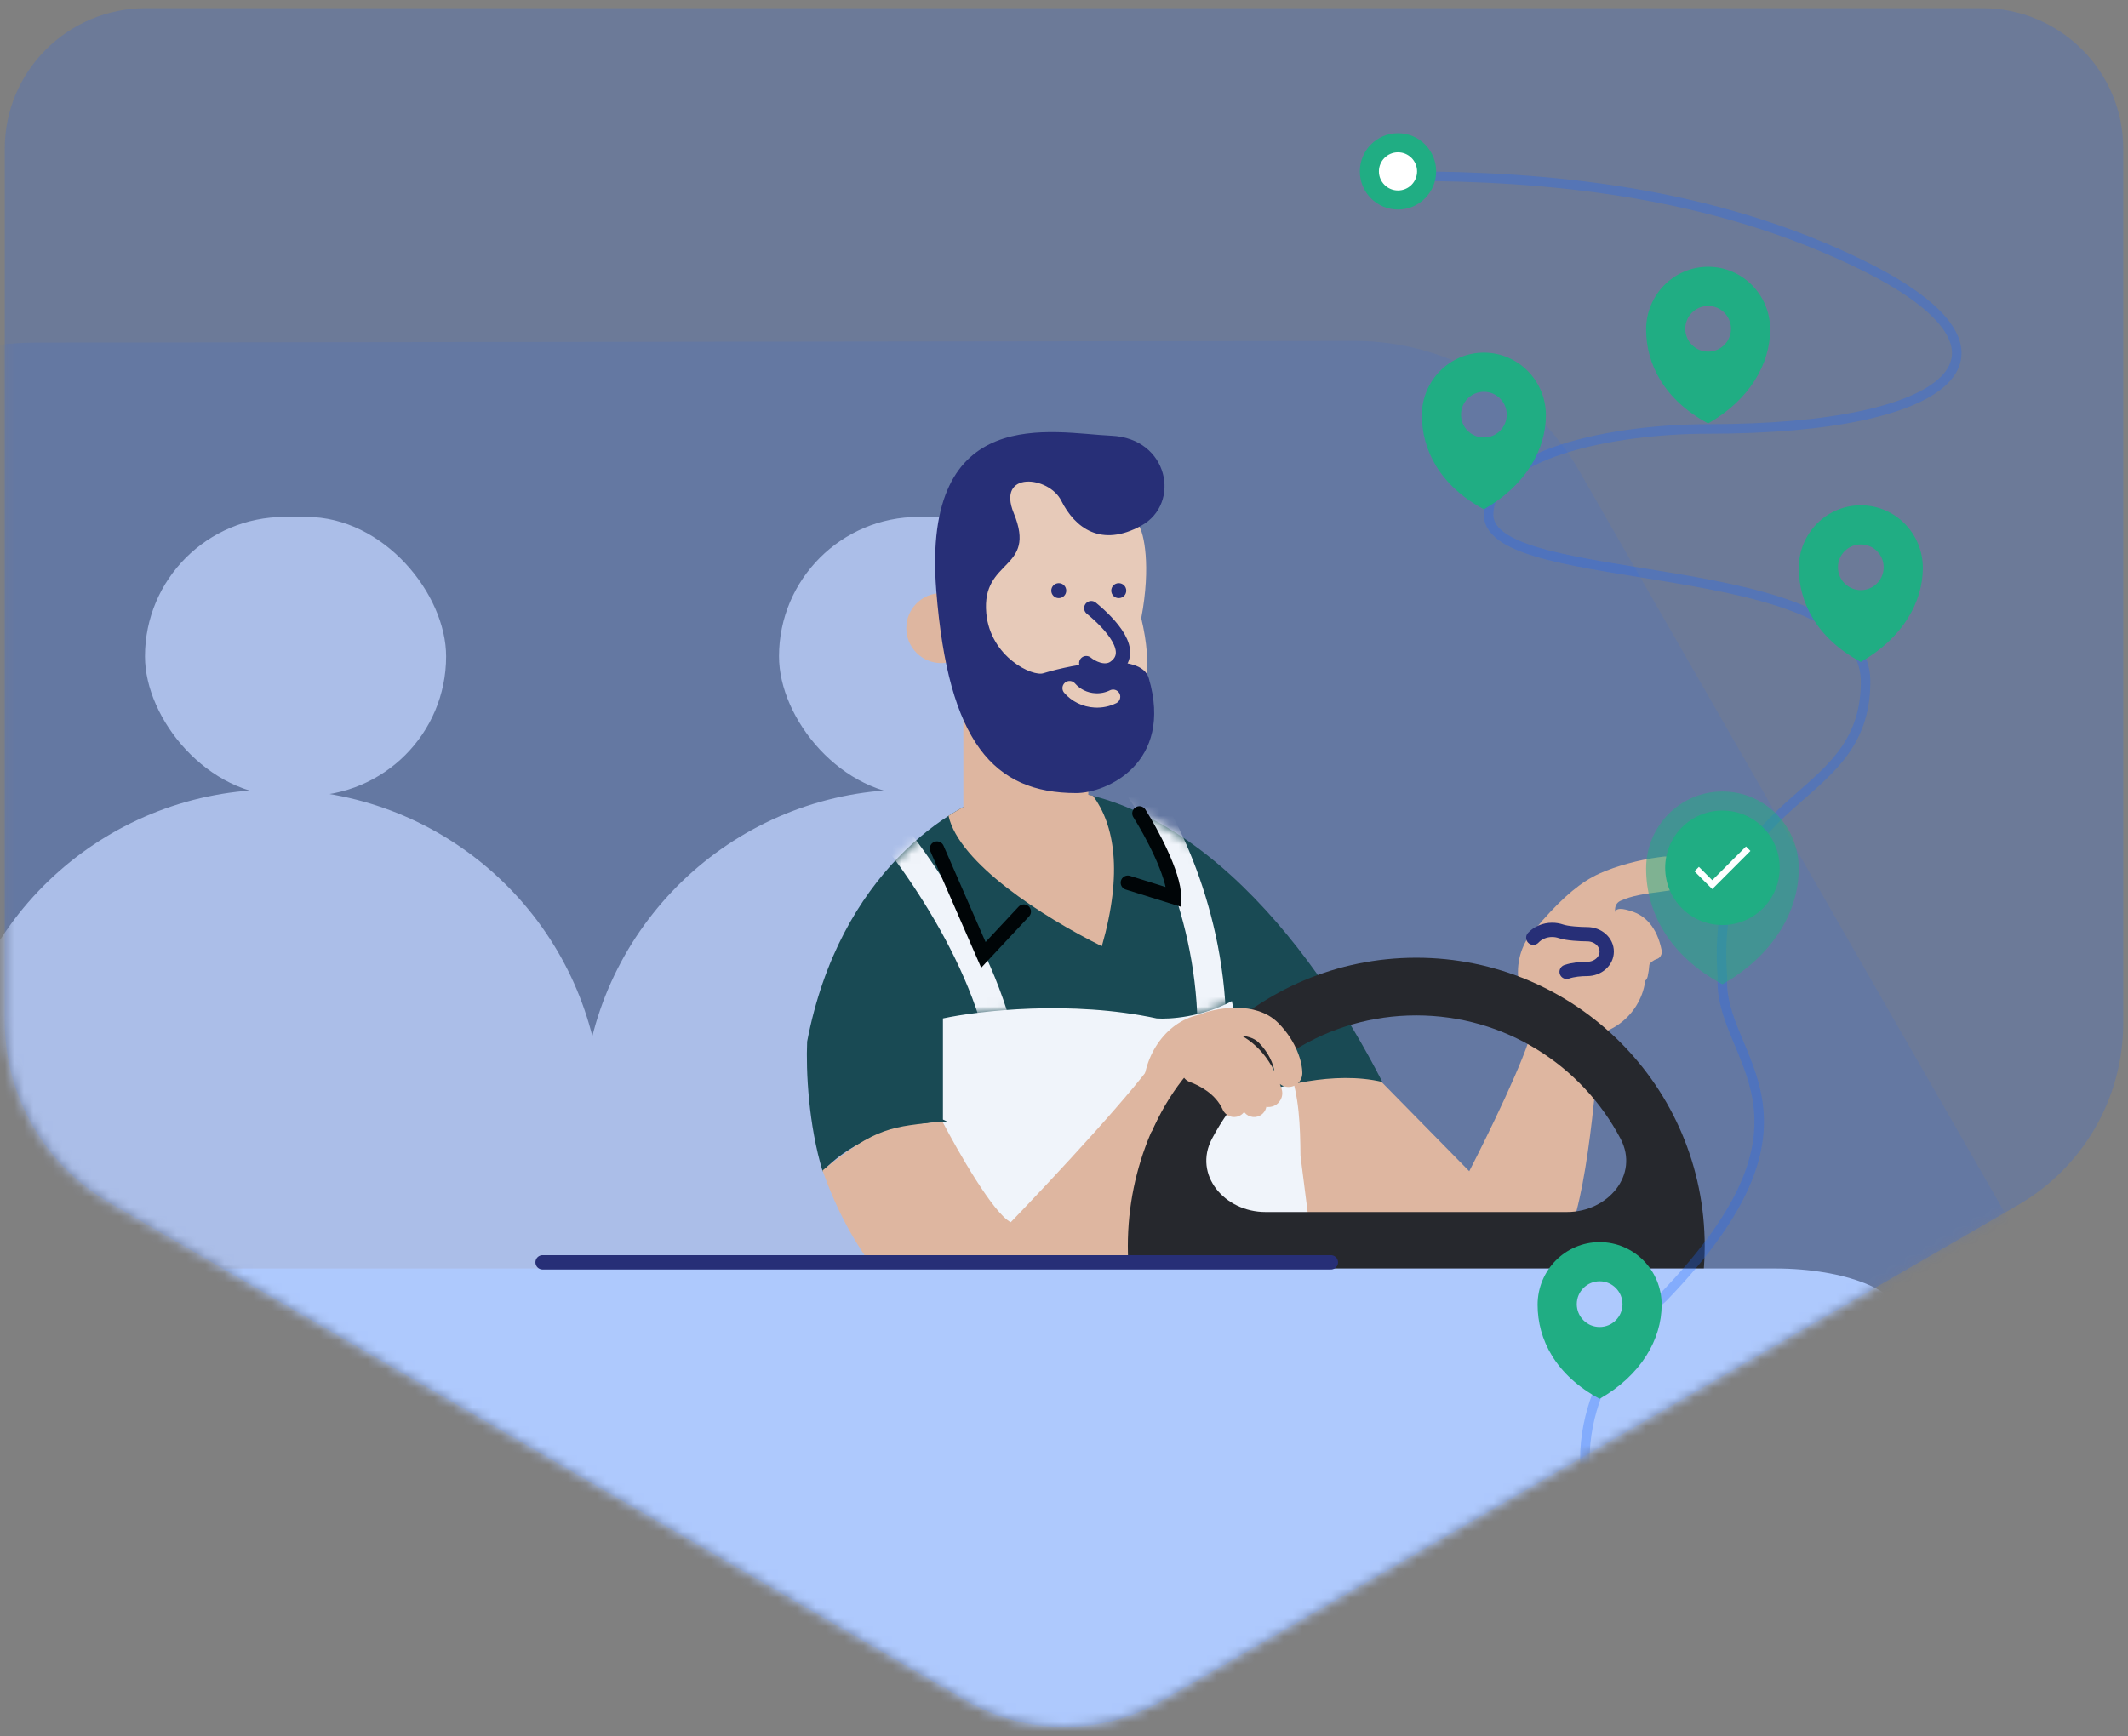 <svg width="223" height="182" viewBox="0 0 223 182" fill="none" xmlns="http://www.w3.org/2000/svg">
<rect x="0" y="0" width="223" height="182" fill="#808080" stroke="none"/>
<path opacity="0.2" d="M101.25 178.253L11.498 126.085C4.687 122.126 0.5 114.87 0.5 107.025L0.5 15.573C0.5 7.444 7.126 0.855 15.3 0.855L207.7 0.855C215.874 0.855 222.5 7.444 222.5 15.573L222.5 107.24C222.5 115.098 218.3 122.364 211.472 126.318L121.76 178.27C115.42 181.941 107.584 181.935 101.25 178.253Z" fill="#1E67FC"/>
<mask id="mask0" mask-type="alpha" maskUnits="userSpaceOnUse" x="0" y="0" width="223" height="182">
<path d="M101.25 178.253L11.498 126.085C4.687 122.126 0.5 114.87 0.5 107.025L0.5 15.573C0.5 7.444 7.126 0.855 15.3 0.855L207.7 0.855C215.874 0.855 222.5 7.444 222.5 15.573L222.5 107.24C222.5 115.098 218.3 122.364 211.472 126.318L121.76 178.27C115.42 181.941 107.584 181.935 101.25 178.253Z" fill="#1E67FC"/>
</mask>
<g mask="url(#mask0)">
<rect x="15.193" y="54.183" width="31.557" height="29.244" rx="14.622" fill="#BAC8E5"/>
<path d="M-5.154 112.796C-3.019 95.639 11.563 82.76 28.852 82.76C45.821 82.76 60.234 95.177 62.745 111.958L64.736 125.267C65.749 132.042 60.39 138.085 53.543 137.89L4.037 136.476C-2.449 136.29 -7.366 130.56 -6.564 124.121L-5.154 112.796Z" fill="#BAC8E5"/>
<rect x="81.635" y="54.183" width="31.557" height="29.244" rx="14.622" fill="#BAC8E5"/>
<path d="M61.287 112.796C63.423 95.639 78.005 82.76 95.294 82.76C112.262 82.76 126.676 95.177 129.186 111.958L131.178 125.267C132.191 132.042 126.832 138.085 119.985 137.89L70.479 136.476C63.993 136.29 59.076 130.56 59.878 124.121L61.287 112.796Z" fill="#BAC8E5"/>
<path opacity="0.1" d="M165.53 49.42L234.37 169.462C239.594 178.571 239.591 189.738 234.363 198.794L173.41 304.367C167.993 313.75 155.952 316.941 146.516 311.493L-75.589 183.26C-85.025 177.813 -88.282 165.79 -82.865 156.406L-21.769 50.586C-16.532 41.515 -6.841 35.926 3.677 35.913L141.865 35.732C151.63 35.719 160.672 40.949 165.53 49.42Z" fill="#1E67FC"/>
<path fill-rule="evenodd" clip-rule="evenodd" d="M174.296 89.792C175.284 89.659 176.192 90.353 176.325 91.34C176.457 92.328 175.764 93.236 174.776 93.369L174.435 93.414L174.435 93.414C172.272 93.703 171.042 93.868 169.817 94.424C168.965 94.812 169.14 96.021 169.88 96.595C171.458 97.821 172.474 99.738 172.474 101.891C172.474 105.593 169.473 108.593 165.772 108.593C162.07 108.593 159.07 105.593 159.07 101.891C159.07 99.951 159.894 98.204 161.211 96.98C161.373 96.83 161.5 96.643 161.647 96.478C163.92 93.922 165.687 92.439 167.61 91.565C169.341 90.778 171.81 90.12 173.779 89.86L173.779 89.86C173.95 89.838 174.122 89.815 174.296 89.792Z" fill="#DEB6A0"/>
<path d="M164.172 101.866C164.825 101.641 165.621 101.564 166.321 101.564C167.454 101.564 168.372 100.749 168.372 99.744C168.372 98.739 167.454 97.924 166.321 97.924C165.621 97.924 164.233 97.848 163.581 97.623C163.293 97.524 162.98 97.469 162.653 97.469C161.859 97.469 161.149 97.79 160.678 98.294" stroke="#272F77" stroke-width="1.5" stroke-linecap="round"/>
<path d="M170.962 95.515C171.639 95.725 172.316 96.121 172.885 96.798C173.454 97.475 173.886 98.395 174.126 99.6C174.21 100.024 173.97 100.444 173.589 100.538C173.383 100.589 172.853 100.923 172.837 101.157C172.812 101.54 172.755 101.943 172.661 102.366C172.568 102.788 172.186 103.046 171.807 102.942C171.428 102.838 171.196 102.413 171.289 101.991C171.503 101.019 171.467 100.272 171.311 99.697C171.156 99.123 170.845 97.935 169.903 97.411C169.197 97.018 169.197 96.677 169.197 95.838C169.197 94.999 170.216 95.273 170.962 95.515Z" fill="#DEB6A0"/>
<path d="M153.967 122.768L144.521 113.154L134.232 107.925C131.59 110.118 127.89 116.662 134.232 125.298C142.16 136.094 160.545 134.407 163.582 130.865C166.01 128.031 167.292 114.391 167.63 107.925C165.549 106.688 161.22 104.956 160.545 107.925C159.871 110.894 155.879 119.058 153.967 122.768Z" fill="#DEB6A0"/>
<path d="M90.033 154.589L91.849 125.222L100.629 123.405V154.589H90.033Z" fill="#272F77"/>
<path d="M92.455 175.479C107.714 184.199 131.107 179.112 140.896 175.479C147.847 158.576 143.505 145.465 137.763 132.79L136.281 121.144C136.253 118.001 136.145 114.898 135.144 112.203C133.015 106.468 126.061 102.931 126.061 96.46C90.033 81.624 91.244 119.772 92.455 124.616C93.666 129.46 103.354 153.983 90.033 153.983C88.095 160.523 90.84 171.039 92.455 175.479Z" fill="#F0F4FA"/>
<path fill-rule="evenodd" clip-rule="evenodd" d="M105.171 82.836C99.721 84.248 87.974 91.494 84.583 109.175C84.451 112.272 84.724 117.907 86.21 122.793C89.609 119.09 94.957 117.789 99.248 117.553C99.103 117.477 98.958 117.41 98.813 117.35V106.753C102.547 105.946 112.255 104.816 121.217 106.753C122.529 106.854 125.94 106.632 129.088 104.937L131.208 114.928C133.651 113.919 139.804 112.203 144.864 113.414C137.409 98.825 123.253 80.451 105.171 82.836Z" fill="#194A54"/>
<path fill-rule="evenodd" clip-rule="evenodd" d="M99.402 85.516C101.606 84.092 103.638 83.233 105.171 82.836C108.431 82.406 111.564 82.65 114.552 83.426C116.76 86.445 117.693 91.383 115.465 99.184C109.293 96.132 100.477 90.455 99.402 85.516Z" fill="#DEB6A0"/>
<rect width="13.097" height="28.289" rx="6.548" transform="matrix(-1 0 0 1 114.049 64.153)" fill="#DEB6A0"/>
<path d="M119.595 64.794C120.643 59.294 119.857 55.801 119.334 55.102L116.976 51.697L111.999 48.292L102.308 51.697L100.736 58.246L102.308 68.723L109.38 76.058L120.119 72.652C119.683 72.041 120.905 70.295 119.595 64.794Z" fill="#E7CAB9"/>
<circle r="3.667" transform="matrix(-1 0 0 1 98.641 65.842)" fill="#DEB6A0"/>
<path d="M119.596 55.102C115.405 57.408 112.654 55.364 111.214 52.483C109.904 49.864 104.403 49.34 106.237 53.793C108.714 59.809 102.831 58.508 103.355 64.27C103.774 68.88 108.245 70.993 109.38 70.557C112.523 69.597 119.56 68.288 120.381 71.081C123.001 79.987 115.939 83.13 112.785 83.13C104.141 83.13 99.374 77.839 98.116 61.913C96.545 42.006 110.428 45.411 116.452 45.673C122.477 45.935 123.786 52.797 119.596 55.102Z" fill="#272F77"/>
<circle r="0.786" transform="matrix(-1 0 0 1 110.951 61.913)" fill="#272F77"/>
<circle r="0.786" transform="matrix(-1 0 0 1 117.238 61.913)" fill="#272F77"/>
<path d="M116.645 73.032C116.08 73.311 115.434 73.454 114.755 73.418C113.678 73.362 112.73 72.87 112.086 72.129" stroke="#E7CAB9" stroke-width="1.5" stroke-linecap="round"/>
<path d="M116.714 70.033C119.229 68.357 116.278 65.318 114.357 63.746L113.833 69.509C114.357 69.946 115.667 70.662 116.714 70.033Z" fill="#E7CAB9"/>
<path d="M114.357 63.746C116.278 65.318 119.229 68.357 116.714 70.033C115.667 70.662 114.357 69.946 113.833 69.509" stroke="#272F77" stroke-width="1.5" stroke-linecap="round"/>
<mask id="mask1" mask-type="alpha" maskUnits="userSpaceOnUse" x="84" y="82" width="61" height="42">
<path fill-rule="evenodd" clip-rule="evenodd" d="M105.171 82.836C99.721 84.248 87.974 91.494 84.583 109.175C83.863 114.348 84.272 119.157 85.837 123.219C89.207 119.189 94.796 117.798 99.248 117.553C99.103 117.477 98.958 117.41 98.813 117.35V106.753C102.547 105.946 112.255 104.816 121.217 106.753C122.529 106.854 125.94 106.632 129.088 104.937L131.208 114.928C133.651 113.919 139.804 112.203 144.864 113.414C137.409 98.825 123.253 80.451 105.171 82.836Z" fill="#272F77"/>
</mask>
<g mask="url(#mask1)">
<path d="M119.098 82.23C121.924 85.964 127.454 96.702 126.97 109.781" stroke="#F0F4FA" stroke-width="3"/>
<path d="M89.427 82.533C93.767 86.973 102.991 98.821 105.171 110.689" stroke="#F0F4FA" stroke-width="3"/>
</g>
<path d="M107.29 95.551L103.051 100.093L98.187 88.943" stroke="#000507" stroke-width="1.5" stroke-linecap="round"/>
<path d="M119.4 85.258C120.611 87.175 123.033 91.616 123.033 94.038L118.189 92.524" stroke="#000507" stroke-width="1.5" stroke-linecap="round"/>
<path d="M105.921 128.116C104.098 127.205 100.363 120.641 98.759 117.56C93.497 118.114 91.909 118.043 86.197 122.681C92.174 139.699 105.148 144.003 110.55 143.835L121.495 134.821L125.674 116.847L121.495 110.389C119.47 113.732 110.268 123.6 105.921 128.116Z" fill="#DEB6A0"/>
<path fill-rule="evenodd" clip-rule="evenodd" d="M178.64 130.616C178.64 147.309 165.108 160.841 148.414 160.841C131.721 160.841 118.189 147.309 118.189 130.616C118.189 113.922 131.721 100.39 148.414 100.39C165.108 100.39 178.64 113.922 178.64 130.616ZM148.414 106.435C139.121 106.435 131.052 111.678 127.004 119.367C125.013 123.15 128.335 127.043 132.609 127.043H164.22C168.494 127.043 171.816 123.15 169.825 119.367C165.777 111.678 157.708 106.435 148.414 106.435ZM163.777 142.028C160.25 147.713 153.95 151.499 146.766 151.499C139.581 151.499 133.282 147.713 129.755 142.028C127.502 138.396 130.821 134.462 135.095 134.462H158.436C162.711 134.462 166.03 138.396 163.777 142.028Z" fill="#26282D"/>
<path fill-rule="evenodd" clip-rule="evenodd" d="M128.944 108.308C129.173 108.291 129.408 108.283 129.644 108.288C130.695 108.308 131.548 108.57 132.072 109.098C133.533 110.571 133.824 112.104 133.824 112.488C133.824 113.151 134.362 113.688 135.025 113.688C135.688 113.688 136.225 113.151 136.225 112.488C136.225 111.46 135.676 109.322 133.776 107.407C132.619 106.241 131.022 105.914 129.692 105.887C128.341 105.861 127.048 106.137 126.239 106.408C126.124 106.447 126.017 106.502 125.923 106.57C122.584 107.138 120.02 110.512 120.02 114.589C120.02 115.825 120.256 116.997 120.678 118.046C121.729 115.796 122.902 113.996 124.126 112.523C124.224 112.815 124.45 113.061 124.762 113.175C125.788 113.548 127.581 114.457 128.363 116.216C128.599 116.746 129.219 116.984 129.749 116.749C130.098 116.594 130.32 116.273 130.365 115.921C130.383 115.975 130.399 116.03 130.416 116.085C130.579 116.642 131.163 116.96 131.72 116.797C132.207 116.653 132.512 116.187 132.47 115.7C132.721 115.802 133.007 115.821 133.285 115.733C133.918 115.534 134.268 114.859 134.069 114.227C132.943 110.661 130.802 108.957 128.944 108.308Z" fill="#DEB6A0"/>
<path d="M129.644 108.288L129.649 108.038L129.644 108.288ZM128.944 108.308L128.925 108.059L128.862 108.544L128.944 108.308ZM132.072 109.098L131.894 109.274L132.072 109.098ZM133.776 107.407L133.954 107.231L133.776 107.407ZM129.692 105.887L129.697 105.637L129.692 105.887ZM126.239 106.408L126.16 106.171V106.171L126.239 106.408ZM125.923 106.57L125.965 106.816L126.022 106.807L126.068 106.773L125.923 106.57ZM120.678 118.046L120.446 118.139L120.661 118.673L120.904 118.152L120.678 118.046ZM124.126 112.523L124.363 112.443L124.22 112.018L123.933 112.363L124.126 112.523ZM124.762 113.175L124.677 113.41L124.762 113.175ZM128.363 116.216L128.134 116.317L128.363 116.216ZM129.749 116.749L129.648 116.52L129.749 116.749ZM130.365 115.921L130.603 115.844L130.117 115.889L130.365 115.921ZM130.416 116.085L130.656 116.015V116.015L130.416 116.085ZM131.72 116.797L131.649 116.557H131.649L131.72 116.797ZM132.47 115.7L132.565 115.469L132.186 115.314L132.221 115.721L132.47 115.7ZM133.285 115.733L133.361 115.972L133.285 115.733ZM134.069 114.227L133.83 114.302H133.83L134.069 114.227ZM129.649 108.038C129.405 108.033 129.162 108.041 128.925 108.059L128.963 108.557C129.185 108.541 129.412 108.533 129.639 108.538L129.649 108.038ZM132.249 108.922C131.66 108.327 130.729 108.059 129.649 108.038L129.639 108.538C130.661 108.558 131.436 108.812 131.894 109.274L132.249 108.922ZM134.074 112.488C134.074 112.037 133.756 110.441 132.249 108.922L131.894 109.274C133.31 110.701 133.574 112.171 133.574 112.488H134.074ZM135.025 113.438C134.5 113.438 134.074 113.013 134.074 112.488H133.574C133.574 113.289 134.224 113.938 135.025 113.938V113.438ZM135.975 112.488C135.975 113.013 135.55 113.438 135.025 113.438V113.938C135.826 113.938 136.475 113.289 136.475 112.488H135.975ZM133.599 107.583C135.453 109.452 135.975 111.527 135.975 112.488H136.475C136.475 111.393 135.9 109.192 133.954 107.231L133.599 107.583ZM129.687 106.137C130.988 106.163 132.508 106.483 133.599 107.583L133.954 107.231C132.731 105.998 131.055 105.664 129.697 105.637L129.687 106.137ZM126.319 106.645C127.105 106.381 128.369 106.111 129.687 106.137L129.697 105.637C128.313 105.61 126.99 105.892 126.16 106.171L126.319 106.645ZM126.068 106.773C126.143 106.72 126.227 106.676 126.319 106.645L126.16 106.171C126.02 106.218 125.892 106.285 125.777 106.367L126.068 106.773ZM125.881 106.324C122.396 106.917 119.77 110.418 119.77 114.589H120.27C120.27 110.606 122.772 107.36 125.965 106.816L125.881 106.324ZM119.77 114.589C119.77 115.857 120.012 117.061 120.446 118.139L120.91 117.953C120.5 116.934 120.27 115.794 120.27 114.589H119.77ZM120.904 118.152C121.947 115.92 123.108 114.139 124.318 112.682L123.933 112.363C122.696 113.854 121.511 115.671 120.451 117.94L120.904 118.152ZM123.889 112.603C124.011 112.964 124.29 113.269 124.677 113.41L124.848 112.94C124.61 112.853 124.438 112.666 124.363 112.443L123.889 112.603ZM124.677 113.41C125.685 113.776 127.396 114.655 128.134 116.317L128.591 116.114C127.767 114.26 125.891 113.319 124.848 112.94L124.677 113.41ZM128.134 116.317C128.426 116.973 129.195 117.269 129.851 116.977L129.648 116.52C129.244 116.7 128.771 116.518 128.591 116.114L128.134 116.317ZM129.851 116.977C130.282 116.786 130.558 116.388 130.613 115.952L130.117 115.889C130.083 116.158 129.913 116.403 129.648 116.52L129.851 116.977ZM130.127 115.997C130.144 116.05 130.16 116.102 130.176 116.156L130.656 116.015C130.639 115.957 130.621 115.9 130.603 115.844L130.127 115.997ZM130.176 116.156C130.379 116.845 131.101 117.239 131.79 117.037L131.649 116.557C131.225 116.682 130.78 116.439 130.656 116.015L130.176 116.156ZM131.79 117.037C132.394 116.859 132.771 116.282 132.719 115.678L132.221 115.721C132.253 116.093 132.021 116.448 131.649 116.557L131.79 117.037ZM132.376 115.931C132.678 116.055 133.025 116.078 133.361 115.972L133.21 115.495C132.99 115.564 132.763 115.55 132.565 115.469L132.376 115.931ZM133.361 115.972C134.125 115.73 134.548 114.916 134.307 114.152L133.83 114.302C133.988 114.803 133.711 115.337 133.21 115.495L133.361 115.972ZM134.307 114.152C133.158 110.514 130.962 108.748 129.027 108.072L128.862 108.544C130.642 109.166 132.727 110.809 133.83 114.302L134.307 114.152Z" fill="#DEB6A0"/>
<path d="M90.714 196.444L10.348 177.776C4.249 176.359 0.5 173.763 0.5 170.956L0.5 138.23C0.5 135.321 6.433 132.963 13.752 132.963L186.032 132.963C193.351 132.963 199.284 135.321 199.284 138.23L199.285 171.032C199.285 173.844 195.524 176.444 189.41 177.859L109.079 196.45C103.402 197.764 96.386 197.761 90.714 196.444Z" fill="#AEC9FD"/>
<path opacity="0.3" d="M147.5 18.463C161.5 18.463 179.375 19.901 195.5 27.963C213.5 36.963 205 44.963 179 44.963C169 44.963 156 47.563 156 53.963C156 61.963 195.5 57.963 195.5 71.463C195.5 84.963 179 82.463 180.5 102.463C180 110.963 192.805 116.792 174.297 135.973C170.191 139.639 163.079 149.463 167.47 159.435" stroke="#1E67FC"/>
<path fill-rule="evenodd" clip-rule="evenodd" d="M195 69.384C199.333 66.921 201.5 63.159 201.5 59.531C201.5 55.904 198.59 52.963 195 52.963C191.41 52.963 188.5 55.904 188.5 59.531C188.5 63.159 190.396 66.921 195 69.384ZM195 61.858C196.323 61.858 197.395 60.786 197.395 59.463C197.395 58.14 196.323 57.068 195 57.068C193.677 57.068 192.605 58.14 192.605 59.463C192.605 60.786 193.677 61.858 195 61.858Z" fill="#20AD83"/>
<path fill-rule="evenodd" clip-rule="evenodd" d="M155.5 53.384C159.833 50.921 162 47.159 162 43.531C162 39.904 159.09 36.963 155.5 36.963C151.91 36.963 149 39.904 149 43.531C149 47.159 150.896 50.921 155.5 53.384ZM155.5 45.858C156.823 45.858 157.895 44.786 157.895 43.463C157.895 42.14 156.823 41.068 155.5 41.068C154.177 41.068 153.105 42.14 153.105 43.463C153.105 44.786 154.177 45.858 155.5 45.858Z" fill="#20AD83"/>
<path fill-rule="evenodd" clip-rule="evenodd" d="M179 44.384C183.333 41.921 185.5 38.159 185.5 34.531C185.5 30.904 182.59 27.963 179 27.963C175.41 27.963 172.5 30.904 172.5 34.531C172.5 38.159 174.396 41.921 179 44.384ZM179 36.858C180.323 36.858 181.395 35.786 181.395 34.463C181.395 33.14 180.323 32.068 179 32.068C177.677 32.068 176.605 33.14 176.605 34.463C176.605 35.786 177.677 36.858 179 36.858Z" fill="#20AD83"/>
<g opacity="0.5">
<path d="M188.5 91.047C188.5 95.512 185.833 100.142 180.5 103.174C174.833 100.142 172.5 95.512 172.5 91.047C172.5 86.582 176.082 82.963 180.5 82.963C184.918 82.963 188.5 86.582 188.5 91.047Z" fill="#20AD83"/>
</g>
<circle cx="180.5" cy="90.963" r="6" fill="#20AD83"/>
<path d="M179.434 92.263L178.034 90.863L177.567 91.33L179.434 93.196L183.434 89.196L182.967 88.73L179.434 92.263Z" fill="white"/>
<circle cx="146.5" cy="17.963" r="4" fill="#20AD83"/>
<circle cx="146.5" cy="17.963" r="2" fill="white"/>
<path fill-rule="evenodd" clip-rule="evenodd" d="M167.63 146.622C171.963 144.159 174.13 140.397 174.13 136.769C174.13 133.141 171.22 130.201 167.63 130.201C164.04 130.201 161.13 133.141 161.13 136.769C161.13 140.397 163.026 144.159 167.63 146.622ZM167.63 139.095C168.952 139.095 170.025 138.023 170.025 136.701C170.025 135.378 168.952 134.306 167.63 134.306C166.307 134.306 165.235 135.378 165.235 136.701C165.235 138.023 166.307 139.095 167.63 139.095Z" fill="#20AD83"/>
<path d="M56.859 132.317H139.466" stroke="#272F77" stroke-width="1.5" stroke-linecap="round"/>
</g>
</svg>
